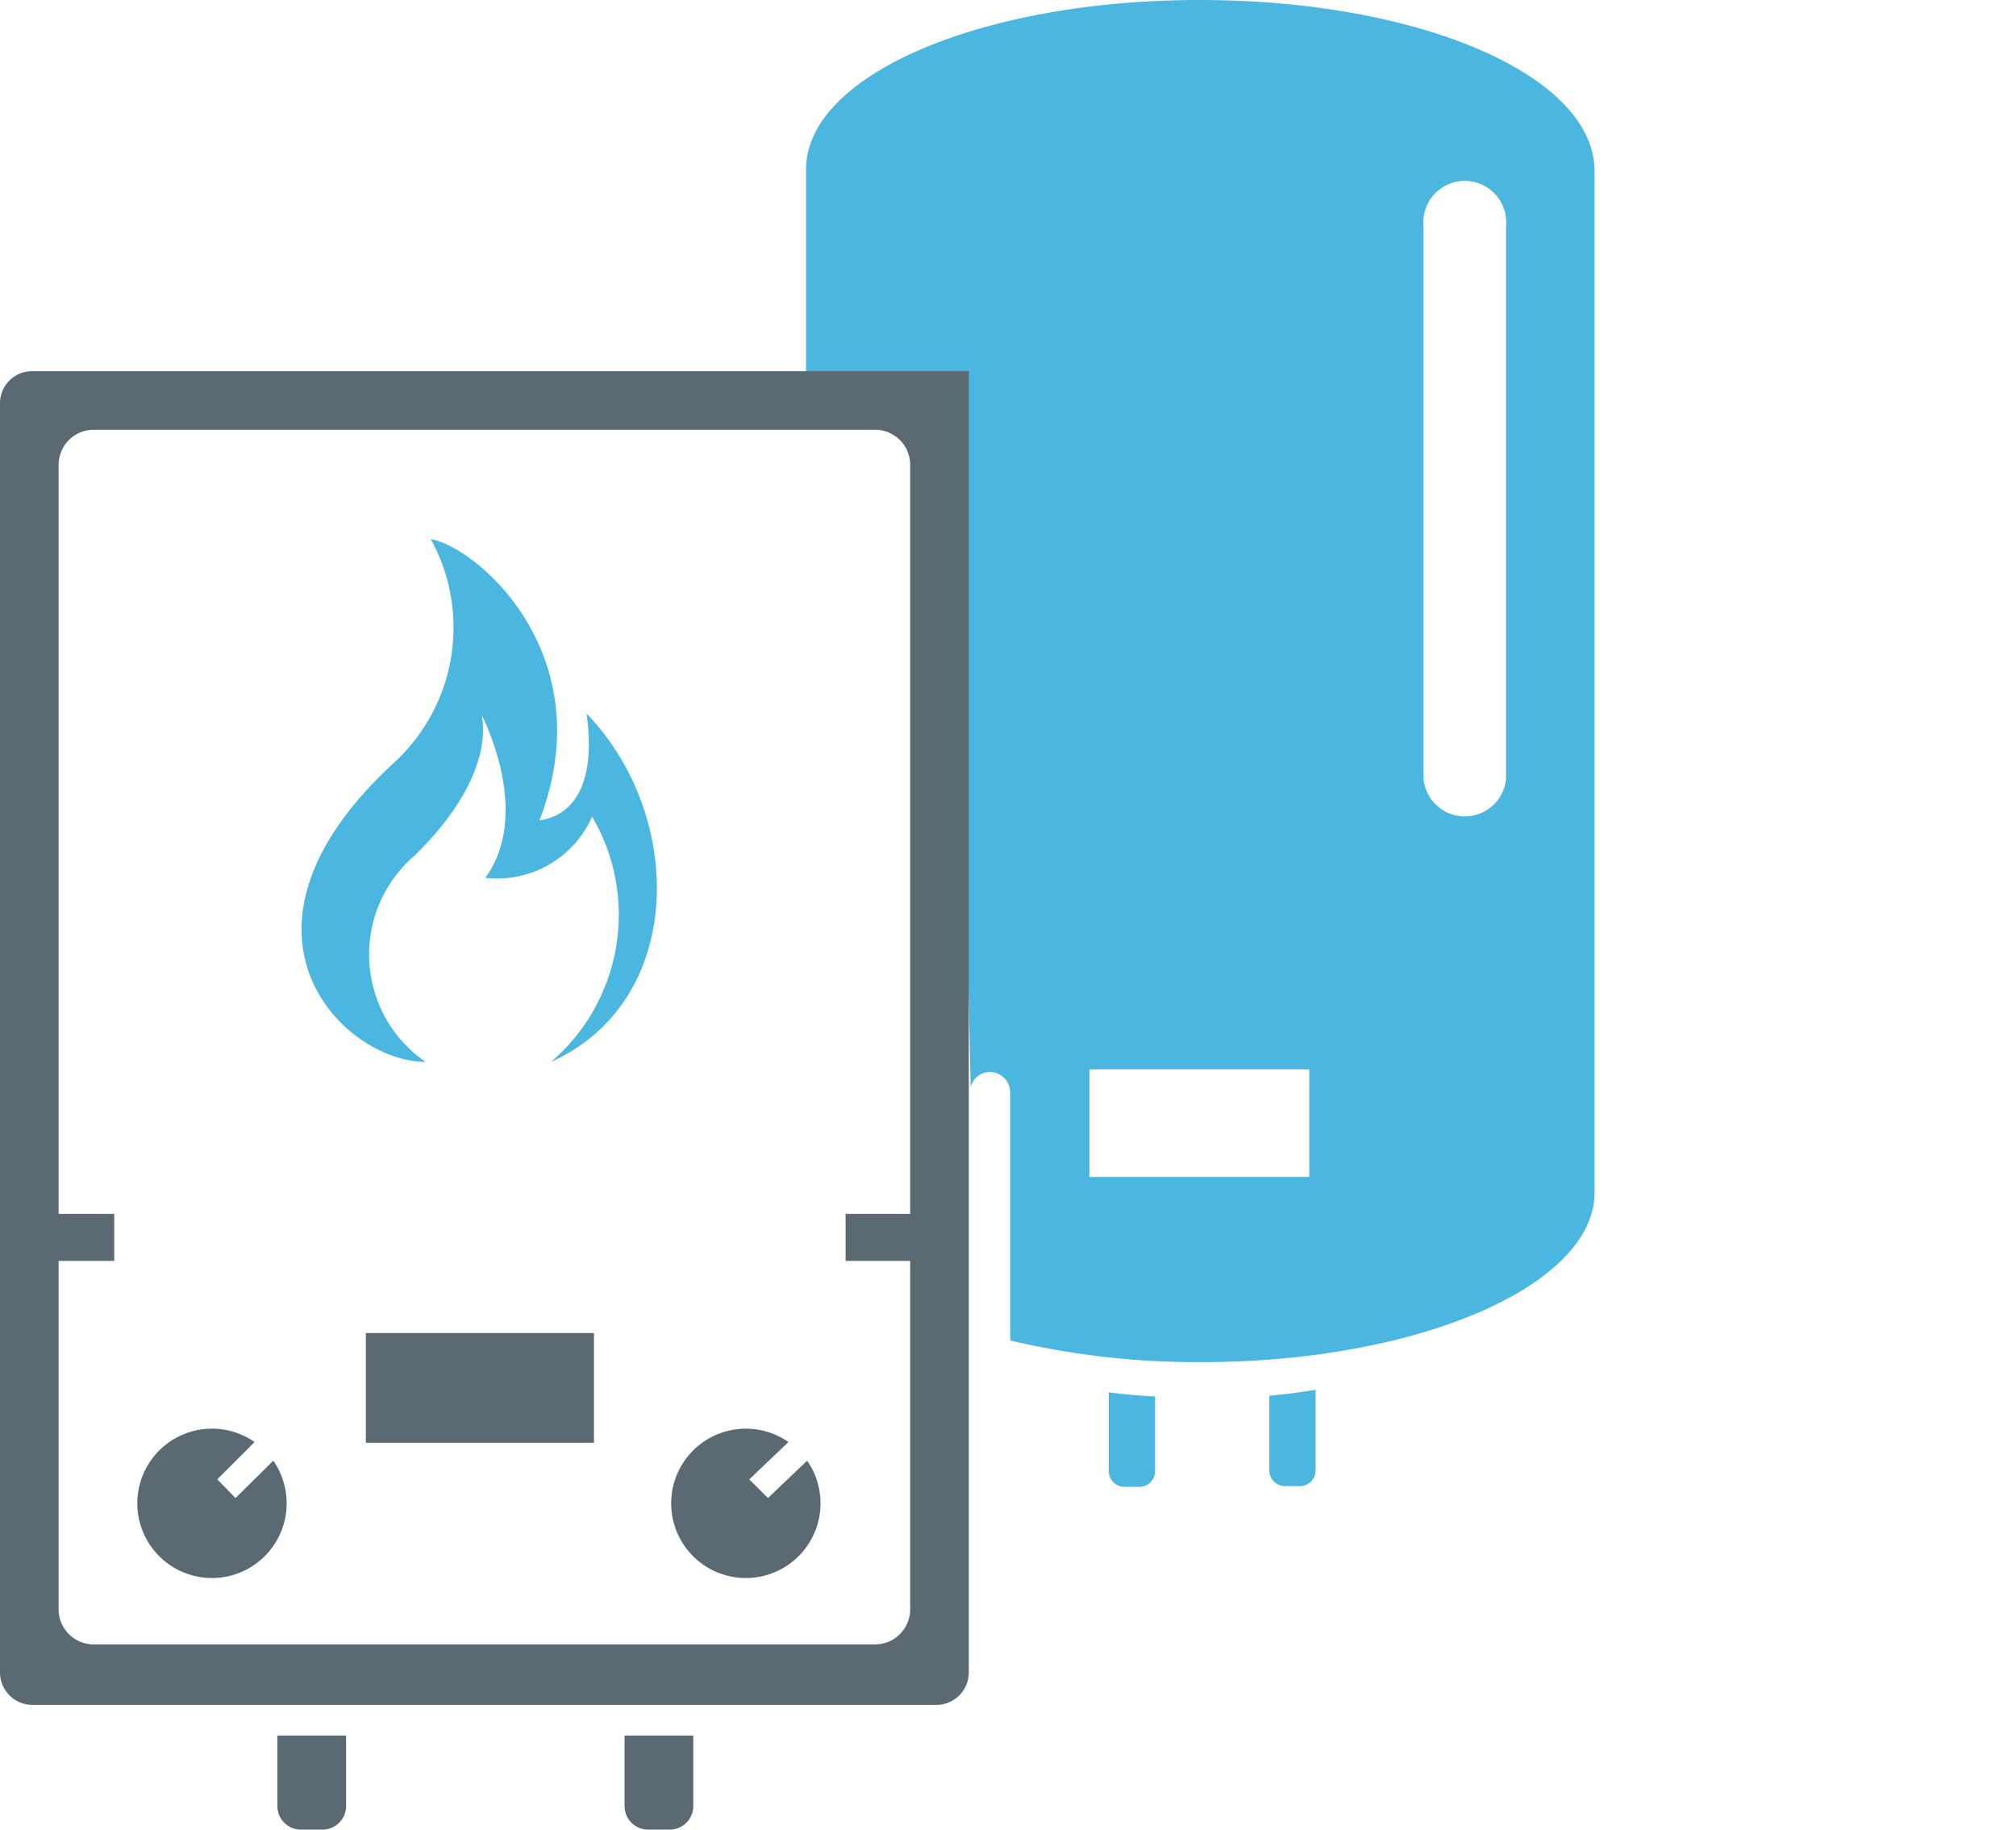 <svg id="Layer_1" data-name="Layer 1" xmlns="http://www.w3.org/2000/svg" viewBox="0 0 54 49"><defs><style>.cls-1{fill:#4bb6df;}.cls-2{fill:#5b6973;}</style></defs><title>icons</title><path class="cls-1" d="M32.13,0C26.31,0,21.59,2,21.59,4.54v5.72h4L26,29.12a.53.53,0,0,1,.51-.41.55.55,0,0,1,.55.55V35.9a21.78,21.78,0,0,0,5.12.58c5.74,0,10.41-2,10.53-4.45h0V4.54C42.66,2,38,0,32.13,0Zm2.94,31.52H29.18V28.64h5.89Zm5.27-10.66a1.11,1.11,0,0,1-2.21,0V6.06a1.11,1.11,0,1,1,2.21,0Z"/><path class="cls-1" d="M14.76,28.44a5.19,5.19,0,0,0,1.1-6.57A2.78,2.78,0,0,1,13,23.51c1.23-1.7,0-4.15-.09-4.35,0,.14.4,1.59-1.8,3.75a3.49,3.49,0,0,0,.29,5.53c-2.2,0-5.76-3.48-.86-8a4.91,4.91,0,0,0,1-6c1.22.2,4.62,3.09,2.91,7.53,1-.14,1.51-1.12,1.26-2.86C18.34,21.82,18.39,26.8,14.76,28.44Z"/><path class="cls-1" d="M29.7,37.29V39.4a.42.42,0,0,0,.42.42h.4a.42.42,0,0,0,.42-.42v-2C30.51,37.38,30.1,37.34,29.7,37.29Z"/><path class="cls-1" d="M34,37.38v2a.42.42,0,0,0,.42.42h.4a.42.42,0,0,0,.42-.42V37.22C34.83,37.29,34.42,37.34,34,37.38Z"/><path class="cls-2" d="M6.31,40.12l-.49-.5,1-1a2,2,0,1,0,.5.5ZM9.8,38.64h6.11V35.7H9.8Zm10.77,1.48-.5-.5,1.05-1a2,2,0,1,0,.5.5ZM7.43,48.37a.63.63,0,0,0,.63.63h.59a.63.63,0,0,0,.62-.63V46.48H7.43Zm9.3,0a.63.63,0,0,0,.63.63h.58a.63.63,0,0,0,.63-.63V46.48H16.73ZM.86,9.94A.86.86,0,0,0,0,10.8v34a.87.87,0,0,0,.86.86H25.09a.87.87,0,0,0,.86-.86V9.94ZM24.38,32.51H22.65v1.26h1.73V43.1a.94.94,0,0,1-.94.94H2.51a.94.94,0,0,1-.94-.94V33.77H3.06V32.51H1.57V12.45a.94.94,0,0,1,.94-.94H23.44a.94.94,0,0,1,.94.94Z"/></svg>